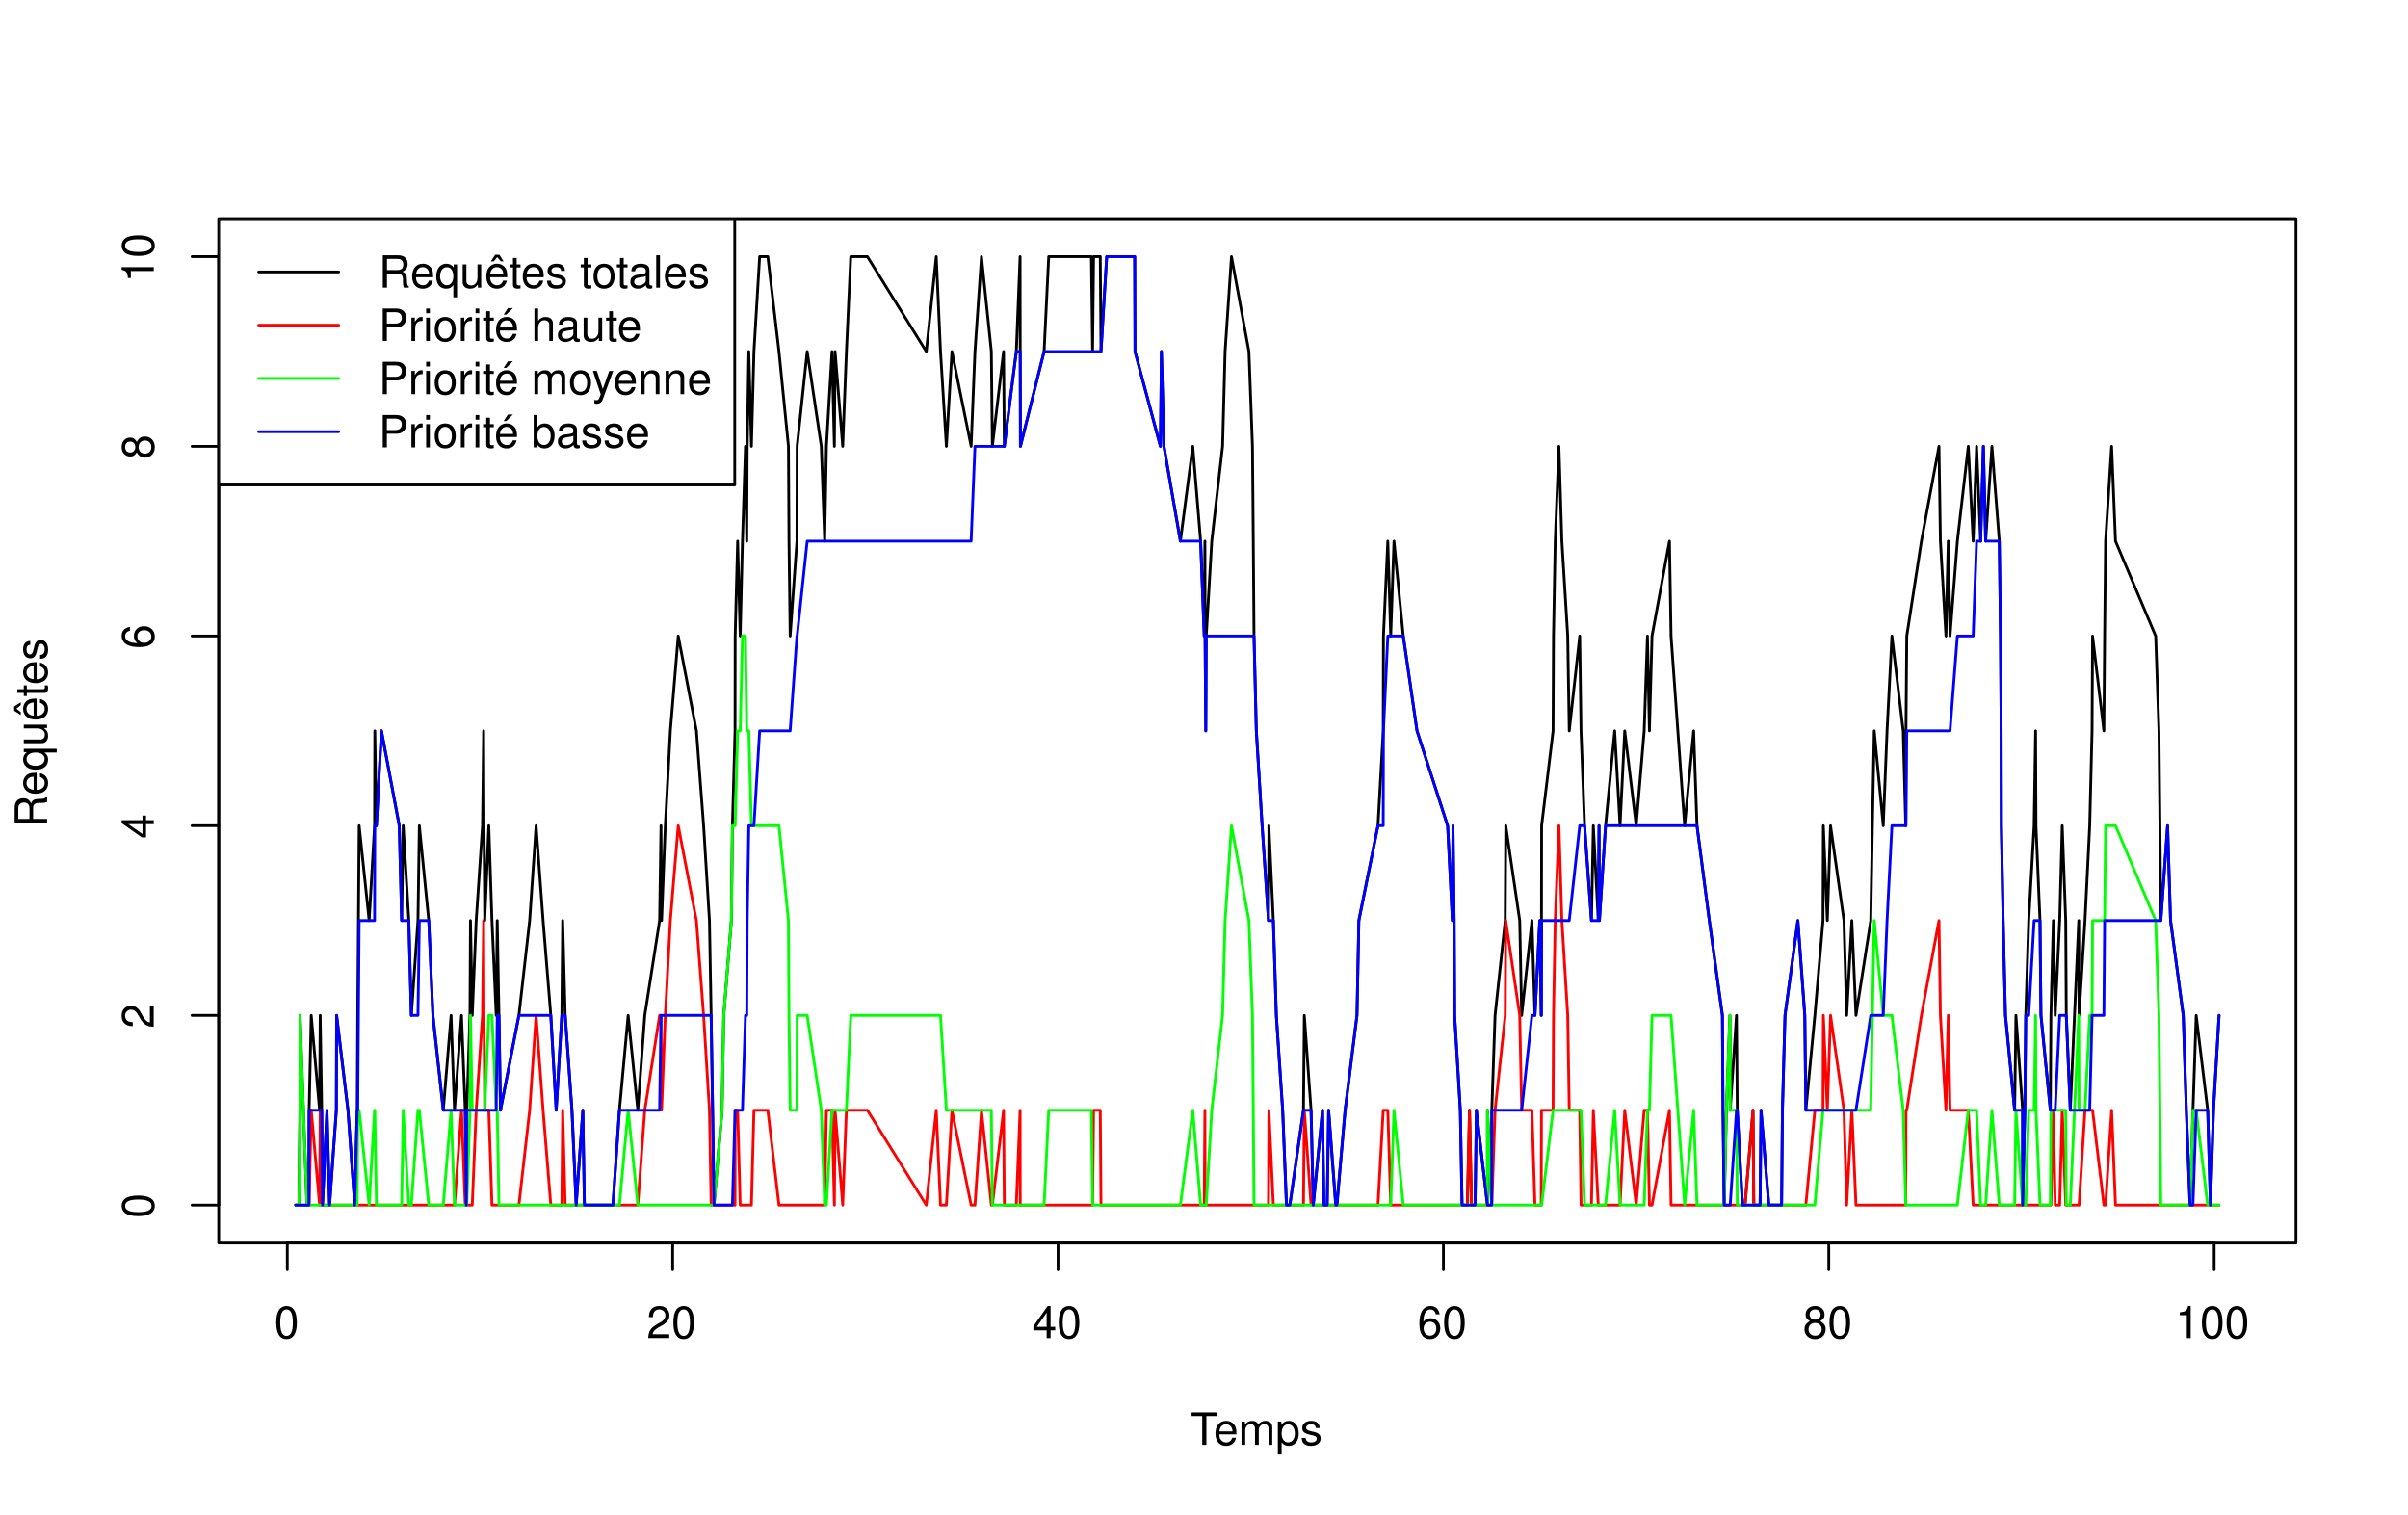 <?xml version="1.0" encoding="UTF-8"?>
<svg xmlns="http://www.w3.org/2000/svg" xmlns:xlink="http://www.w3.org/1999/xlink" width="650pt" height="409pt" viewBox="0 0 650 409" version="1.1">
<defs>
<g>
<symbol overflow="visible" id="glyph0-0">
<path style="stroke:none;" d=""/>
</symbol>
<symbol overflow="visible" id="glyph0-1">
<path style="stroke:none;" d="M 3.297 -8.672 C 2.516 -8.672 1.781 -8.312 1.344 -7.734 C 0.797 -6.953 0.516 -5.812 0.516 -4.203 C 0.516 -1.266 1.469 0.281 3.297 0.281 C 5.094 0.281 6.078 -1.266 6.078 -4.125 C 6.078 -5.812 5.812 -6.938 5.25 -7.734 C 4.812 -8.328 4.109 -8.672 3.297 -8.672 Z M 3.297 -7.734 C 4.438 -7.734 5 -6.578 5 -4.219 C 5 -1.75 4.453 -0.594 3.281 -0.594 C 2.156 -0.594 1.594 -1.797 1.594 -4.188 C 1.594 -6.578 2.156 -7.734 3.297 -7.734 Z M 3.297 -7.734 "/>
</symbol>
<symbol overflow="visible" id="glyph0-2">
<path style="stroke:none;" d="M 6.078 -1.047 L 1.594 -1.047 C 1.703 -1.766 2.094 -2.219 3.125 -2.859 L 4.328 -3.531 C 5.516 -4.188 6.125 -5.078 6.125 -6.141 C 6.125 -6.859 5.844 -7.531 5.344 -8 C 4.844 -8.453 4.219 -8.672 3.406 -8.672 C 2.328 -8.672 1.531 -8.297 1.062 -7.547 C 0.75 -7.094 0.625 -6.547 0.594 -5.672 L 1.656 -5.672 C 1.688 -6.266 1.766 -6.609 1.906 -6.906 C 2.188 -7.422 2.734 -7.75 3.375 -7.75 C 4.328 -7.75 5.047 -7.062 5.047 -6.125 C 5.047 -5.422 4.656 -4.828 3.906 -4.391 L 2.797 -3.75 C 1.016 -2.719 0.5 -1.906 0.406 -0.016 L 6.078 -0.016 Z M 6.078 -1.047 "/>
</symbol>
<symbol overflow="visible" id="glyph0-3">
<path style="stroke:none;" d="M 3.922 -2.094 L 3.922 0 L 4.984 0 L 4.984 -2.094 L 6.234 -2.094 L 6.234 -3.047 L 4.984 -3.047 L 4.984 -8.672 L 4.203 -8.672 L 0.344 -3.219 L 0.344 -2.094 Z M 3.922 -3.047 L 1.266 -3.047 L 3.922 -6.875 Z M 3.922 -3.047 "/>
</symbol>
<symbol overflow="visible" id="glyph0-4">
<path style="stroke:none;" d="M 5.969 -6.422 C 5.766 -7.844 4.859 -8.672 3.562 -8.672 C 2.625 -8.672 1.781 -8.219 1.281 -7.438 C 0.75 -6.594 0.516 -5.531 0.516 -3.953 C 0.516 -2.5 0.719 -1.578 1.234 -0.797 C 1.688 -0.094 2.438 0.281 3.375 0.281 C 4.984 0.281 6.156 -0.938 6.156 -2.625 C 6.156 -4.219 5.078 -5.359 3.547 -5.359 C 2.719 -5.359 2.047 -5.047 1.594 -4.406 C 1.609 -6.547 2.281 -7.734 3.484 -7.734 C 4.234 -7.734 4.75 -7.266 4.922 -6.422 Z M 3.422 -4.422 C 4.438 -4.422 5.078 -3.703 5.078 -2.547 C 5.078 -1.453 4.359 -0.656 3.391 -0.656 C 2.406 -0.656 1.656 -1.484 1.656 -2.594 C 1.656 -3.672 2.375 -4.422 3.422 -4.422 Z M 3.422 -4.422 "/>
</symbol>
<symbol overflow="visible" id="glyph0-5">
<path style="stroke:none;" d="M 4.688 -4.578 C 5.578 -5.109 5.859 -5.547 5.859 -6.359 C 5.859 -7.734 4.812 -8.672 3.297 -8.672 C 1.797 -8.672 0.75 -7.734 0.75 -6.375 C 0.75 -5.547 1.016 -5.125 1.891 -4.578 C 0.922 -4.078 0.438 -3.375 0.438 -2.406 C 0.438 -0.828 1.609 0.281 3.297 0.281 C 4.984 0.281 6.156 -0.828 6.156 -2.406 C 6.156 -3.375 5.672 -4.078 4.688 -4.578 Z M 3.297 -7.734 C 4.203 -7.734 4.781 -7.203 4.781 -6.344 C 4.781 -5.516 4.188 -4.984 3.297 -4.984 C 2.406 -4.984 1.828 -5.516 1.828 -6.359 C 1.828 -7.203 2.406 -7.734 3.297 -7.734 Z M 3.297 -4.094 C 4.359 -4.094 5.078 -3.391 5.078 -2.391 C 5.078 -1.344 4.375 -0.656 3.281 -0.656 C 2.25 -0.656 1.531 -1.375 1.531 -2.375 C 1.531 -3.406 2.234 -4.094 3.297 -4.094 Z M 3.297 -4.094 "/>
</symbol>
<symbol overflow="visible" id="glyph0-6">
<path style="stroke:none;" d="M 3.109 -6.188 L 3.109 0 L 4.156 0 L 4.156 -8.672 L 3.469 -8.672 C 3.094 -7.344 2.859 -7.156 1.219 -6.953 L 1.219 -6.188 Z M 3.109 -6.188 "/>
</symbol>
<symbol overflow="visible" id="glyph0-7">
<path style="stroke:none;" d="M 4.25 -7.766 L 7.109 -7.766 L 7.109 -8.75 L 0.25 -8.75 L 0.25 -7.766 L 3.125 -7.766 L 3.125 0 L 4.25 0 Z M 4.25 -7.766 "/>
</symbol>
<symbol overflow="visible" id="glyph0-8">
<path style="stroke:none;" d="M 6.156 -2.812 C 6.156 -3.766 6.078 -4.344 5.906 -4.812 C 5.5 -5.844 4.531 -6.469 3.359 -6.469 C 1.609 -6.469 0.484 -5.141 0.484 -3.062 C 0.484 -0.984 1.562 0.281 3.344 0.281 C 4.781 0.281 5.766 -0.547 6.031 -1.906 L 5.016 -1.906 C 4.734 -1.078 4.172 -0.641 3.375 -0.641 C 2.734 -0.641 2.203 -0.938 1.859 -1.469 C 1.625 -1.828 1.531 -2.188 1.531 -2.812 Z M 1.547 -3.625 C 1.625 -4.781 2.344 -5.547 3.344 -5.547 C 4.375 -5.547 5.078 -4.75 5.078 -3.625 Z M 1.547 -3.625 "/>
</symbol>
<symbol overflow="visible" id="glyph0-9">
<path style="stroke:none;" d="M 0.844 -6.281 L 0.844 0 L 1.844 0 L 1.844 -3.953 C 1.844 -4.859 2.516 -5.594 3.328 -5.594 C 4.062 -5.594 4.484 -5.141 4.484 -4.328 L 4.484 0 L 5.5 0 L 5.5 -3.953 C 5.5 -4.859 6.156 -5.594 6.969 -5.594 C 7.703 -5.594 8.141 -5.125 8.141 -4.328 L 8.141 0 L 9.141 0 L 9.141 -4.719 C 9.141 -5.844 8.5 -6.469 7.312 -6.469 C 6.484 -6.469 5.969 -6.219 5.391 -5.516 C 5.016 -6.188 4.516 -6.469 3.703 -6.469 C 2.859 -6.469 2.297 -6.156 1.766 -5.406 L 1.766 -6.281 Z M 0.844 -6.281 "/>
</symbol>
<symbol overflow="visible" id="glyph0-10">
<path style="stroke:none;" d="M 0.641 2.609 L 1.656 2.609 L 1.656 -0.656 C 2.188 -0.016 2.766 0.281 3.594 0.281 C 5.219 0.281 6.281 -1.031 6.281 -3.031 C 6.281 -5.141 5.25 -6.469 3.578 -6.469 C 2.719 -6.469 2.047 -6.078 1.578 -5.344 L 1.578 -6.281 L 0.641 -6.281 Z M 3.406 -5.531 C 4.516 -5.531 5.234 -4.562 5.234 -3.062 C 5.234 -1.625 4.5 -0.656 3.406 -0.656 C 2.344 -0.656 1.656 -1.625 1.656 -3.094 C 1.656 -4.578 2.344 -5.531 3.406 -5.531 Z M 3.406 -5.531 "/>
</symbol>
<symbol overflow="visible" id="glyph0-11">
<path style="stroke:none;" d="M 5.25 -4.531 C 5.25 -5.766 4.422 -6.469 2.969 -6.469 C 1.516 -6.469 0.562 -5.719 0.562 -4.547 C 0.562 -3.562 1.062 -3.094 2.562 -2.734 L 3.484 -2.516 C 4.188 -2.344 4.469 -2.094 4.469 -1.641 C 4.469 -1.047 3.875 -0.641 3 -0.641 C 2.453 -0.641 2 -0.797 1.75 -1.062 C 1.594 -1.25 1.531 -1.422 1.469 -1.875 L 0.406 -1.875 C 0.453 -0.422 1.266 0.281 2.922 0.281 C 4.5 0.281 5.516 -0.5 5.516 -1.719 C 5.516 -2.656 4.984 -3.172 3.734 -3.469 L 2.766 -3.703 C 1.953 -3.891 1.609 -4.156 1.609 -4.594 C 1.609 -5.188 2.125 -5.547 2.938 -5.547 C 3.75 -5.547 4.172 -5.203 4.203 -4.531 Z M 5.25 -4.531 "/>
</symbol>
<symbol overflow="visible" id="glyph0-12">
<path style="stroke:none;" d="M 2.234 -3.766 L 5.109 -3.766 C 6.109 -3.766 6.547 -3.281 6.547 -2.203 L 6.547 -1.422 C 6.547 -0.891 6.641 -0.359 6.797 0 L 8.141 0 L 8.141 -0.281 C 7.734 -0.562 7.641 -0.875 7.625 -2.047 C 7.609 -3.484 7.375 -3.906 6.438 -4.312 C 7.422 -4.812 7.812 -5.406 7.812 -6.406 C 7.812 -7.922 6.875 -8.75 5.141 -8.75 L 1.109 -8.75 L 1.109 0 L 2.234 0 Z M 2.234 -4.75 L 2.234 -7.766 L 4.938 -7.766 C 5.562 -7.766 5.922 -7.672 6.188 -7.422 C 6.484 -7.172 6.641 -6.781 6.641 -6.266 C 6.641 -5.219 6.125 -4.75 4.938 -4.75 Z M 2.234 -4.75 "/>
</symbol>
<symbol overflow="visible" id="glyph0-13">
<path style="stroke:none;" d="M 5.938 2.609 L 5.938 -6.281 L 5.047 -6.281 L 5.047 -5.453 C 4.578 -6.109 3.875 -6.469 3.047 -6.469 C 1.391 -6.469 0.312 -5.109 0.312 -3.031 C 0.312 -0.984 1.328 0.281 3 0.281 C 3.875 0.281 4.469 -0.031 4.938 -0.719 L 4.938 2.609 Z M 3.188 -5.531 C 4.266 -5.531 4.938 -4.578 4.938 -3.062 C 4.938 -1.625 4.25 -0.656 3.188 -0.656 C 2.094 -0.656 1.359 -1.625 1.359 -3.094 C 1.359 -4.562 2.094 -5.531 3.188 -5.531 Z M 3.188 -5.531 "/>
</symbol>
<symbol overflow="visible" id="glyph0-14">
<path style="stroke:none;" d="M 5.781 0 L 5.781 -6.281 L 4.781 -6.281 L 4.781 -2.719 C 4.781 -1.438 4.109 -0.594 3.078 -0.594 C 2.281 -0.594 1.781 -1.078 1.781 -1.844 L 1.781 -6.281 L 0.781 -6.281 L 0.781 -1.438 C 0.781 -0.391 1.562 0.281 2.781 0.281 C 3.703 0.281 4.297 -0.047 4.891 -0.875 L 4.891 0 Z M 5.781 0 "/>
</symbol>
<symbol overflow="visible" id="glyph0-15">
<path style="stroke:none;" d="M 6.156 -2.812 C 6.156 -3.766 6.078 -4.344 5.906 -4.812 C 5.5 -5.844 4.531 -6.469 3.359 -6.469 C 1.609 -6.469 0.484 -5.141 0.484 -3.062 C 0.484 -0.984 1.562 0.281 3.344 0.281 C 4.781 0.281 5.766 -0.547 6.031 -1.906 L 5.016 -1.906 C 4.734 -1.078 4.172 -0.641 3.375 -0.641 C 2.734 -0.641 2.203 -0.938 1.859 -1.469 C 1.625 -1.828 1.531 -2.188 1.531 -2.812 Z M 1.547 -3.625 C 1.625 -4.781 2.344 -5.547 3.344 -5.547 C 4.375 -5.547 5.078 -4.75 5.078 -3.625 Z M 2.875 -8.891 L 1.719 -7.094 L 2.484 -7.094 L 3.438 -8.25 L 4.406 -7.094 L 5.156 -7.094 L 4.016 -8.891 Z M 2.875 -8.891 "/>
</symbol>
<symbol overflow="visible" id="glyph0-16">
<path style="stroke:none;" d="M 3.047 -6.281 L 2.016 -6.281 L 2.016 -8.016 L 1.016 -8.016 L 1.016 -6.281 L 0.172 -6.281 L 0.172 -5.469 L 1.016 -5.469 L 1.016 -0.719 C 1.016 -0.078 1.453 0.281 2.234 0.281 C 2.5 0.281 2.719 0.25 3.047 0.188 L 3.047 -0.641 C 2.906 -0.609 2.766 -0.594 2.562 -0.594 C 2.141 -0.594 2.016 -0.719 2.016 -1.156 L 2.016 -5.469 L 3.047 -5.469 Z M 3.047 -6.281 "/>
</symbol>
<symbol overflow="visible" id="glyph0-17">
<path style="stroke:none;" d=""/>
</symbol>
<symbol overflow="visible" id="glyph0-18">
<path style="stroke:none;" d="M 3.266 -6.469 C 1.484 -6.469 0.438 -5.203 0.438 -3.094 C 0.438 -0.969 1.484 0.281 3.281 0.281 C 5.047 0.281 6.125 -0.984 6.125 -3.047 C 6.125 -5.234 5.094 -6.469 3.266 -6.469 Z M 3.281 -5.547 C 4.406 -5.547 5.078 -4.625 5.078 -3.062 C 5.078 -1.578 4.375 -0.641 3.281 -0.641 C 2.156 -0.641 1.469 -1.578 1.469 -3.094 C 1.469 -4.625 2.156 -5.547 3.281 -5.547 Z M 3.281 -5.547 "/>
</symbol>
<symbol overflow="visible" id="glyph0-19">
<path style="stroke:none;" d="M 6.422 -0.594 C 6.312 -0.562 6.266 -0.562 6.203 -0.562 C 5.859 -0.562 5.656 -0.75 5.656 -1.062 L 5.656 -4.75 C 5.656 -5.875 4.844 -6.469 3.297 -6.469 C 2.375 -6.469 1.641 -6.203 1.219 -5.734 C 0.922 -5.406 0.797 -5.047 0.781 -4.422 L 1.781 -4.422 C 1.875 -5.203 2.328 -5.547 3.266 -5.547 C 4.172 -5.547 4.672 -5.203 4.672 -4.609 L 4.672 -4.344 C 4.656 -3.906 4.438 -3.75 3.625 -3.641 C 2.203 -3.469 1.984 -3.422 1.609 -3.266 C 0.875 -2.953 0.5 -2.406 0.5 -1.578 C 0.5 -0.438 1.297 0.281 2.562 0.281 C 3.359 0.281 4 0 4.703 -0.641 C 4.781 0 5.094 0.281 5.734 0.281 C 5.953 0.281 6.078 0.25 6.422 0.172 Z M 4.672 -1.984 C 4.672 -1.641 4.578 -1.438 4.266 -1.156 C 3.859 -0.797 3.375 -0.594 2.781 -0.594 C 2 -0.594 1.547 -0.969 1.547 -1.609 C 1.547 -2.266 1.984 -2.609 3.062 -2.766 C 4.125 -2.906 4.328 -2.953 4.672 -3.109 Z M 4.672 -1.984 "/>
</symbol>
<symbol overflow="visible" id="glyph0-20">
<path style="stroke:none;" d="M 1.828 -8.75 L 0.812 -8.75 L 0.812 0 L 1.828 0 Z M 1.828 -8.75 "/>
</symbol>
<symbol overflow="visible" id="glyph0-21">
<path style="stroke:none;" d="M 2.203 -3.703 L 4.953 -3.703 C 5.641 -3.703 6.188 -3.906 6.641 -4.328 C 7.172 -4.812 7.406 -5.375 7.406 -6.188 C 7.406 -7.828 6.438 -8.75 4.703 -8.75 L 1.094 -8.75 L 1.094 0 L 2.203 0 Z M 2.203 -4.688 L 2.203 -7.766 L 4.531 -7.766 C 5.609 -7.766 6.234 -7.188 6.234 -6.234 C 6.234 -5.266 5.609 -4.688 4.531 -4.688 Z M 2.203 -4.688 "/>
</symbol>
<symbol overflow="visible" id="glyph0-22">
<path style="stroke:none;" d="M 0.828 -6.281 L 0.828 0 L 1.844 0 L 1.844 -3.266 C 1.844 -4.781 2.469 -5.453 3.859 -5.406 L 3.859 -6.438 C 3.688 -6.453 3.594 -6.469 3.469 -6.469 C 2.812 -6.469 2.328 -6.078 1.75 -5.141 L 1.75 -6.281 Z M 0.828 -6.281 "/>
</symbol>
<symbol overflow="visible" id="glyph0-23">
<path style="stroke:none;" d="M 1.797 -6.281 L 0.797 -6.281 L 0.797 0 L 1.797 0 Z M 1.797 -8.75 L 0.797 -8.75 L 0.797 -7.484 L 1.797 -7.484 Z M 1.797 -8.75 "/>
</symbol>
<symbol overflow="visible" id="glyph0-24">
<path style="stroke:none;" d="M 6.156 -2.812 C 6.156 -3.766 6.078 -4.344 5.906 -4.812 C 5.5 -5.844 4.531 -6.469 3.359 -6.469 C 1.609 -6.469 0.484 -5.141 0.484 -3.062 C 0.484 -0.984 1.562 0.281 3.344 0.281 C 4.781 0.281 5.766 -0.547 6.031 -1.906 L 5.016 -1.906 C 4.734 -1.078 4.172 -0.641 3.375 -0.641 C 2.734 -0.641 2.203 -0.938 1.859 -1.469 C 1.625 -1.828 1.531 -2.188 1.531 -2.812 Z M 1.547 -3.625 C 1.625 -4.781 2.344 -5.547 3.344 -5.547 C 4.375 -5.547 5.078 -4.75 5.078 -3.625 Z M 3.703 -8.875 L 2.547 -7.109 L 3.266 -7.109 L 5.047 -8.875 Z M 3.703 -8.875 "/>
</symbol>
<symbol overflow="visible" id="glyph0-25">
<path style="stroke:none;" d="M 0.844 -8.75 L 0.844 0 L 1.844 0 L 1.844 -3.469 C 1.844 -4.75 2.516 -5.594 3.547 -5.594 C 3.875 -5.594 4.188 -5.5 4.422 -5.312 C 4.719 -5.094 4.844 -4.797 4.844 -4.359 L 4.844 0 L 5.828 0 L 5.828 -4.75 C 5.828 -5.812 5.078 -6.469 3.859 -6.469 C 2.969 -6.469 2.422 -6.188 1.844 -5.422 L 1.844 -8.75 Z M 0.844 -8.75 "/>
</symbol>
<symbol overflow="visible" id="glyph0-26">
<path style="stroke:none;" d="M 4.656 -6.281 L 2.922 -1.391 L 1.312 -6.281 L 0.234 -6.281 L 2.359 0.031 L 1.984 1.016 C 1.812 1.469 1.594 1.625 1.172 1.625 C 1.016 1.625 0.859 1.609 0.641 1.562 L 0.641 2.453 C 0.859 2.562 1.062 2.609 1.312 2.609 C 1.641 2.609 1.984 2.516 2.25 2.312 C 2.562 2.094 2.75 1.828 2.938 1.312 L 5.734 -6.281 Z M 4.656 -6.281 "/>
</symbol>
<symbol overflow="visible" id="glyph0-27">
<path style="stroke:none;" d="M 0.844 -6.281 L 0.844 0 L 1.844 0 L 1.844 -3.469 C 1.844 -4.75 2.516 -5.594 3.547 -5.594 C 4.344 -5.594 4.844 -5.109 4.844 -4.359 L 4.844 0 L 5.844 0 L 5.844 -4.75 C 5.844 -5.797 5.062 -6.469 3.859 -6.469 C 2.922 -6.469 2.312 -6.109 1.766 -5.234 L 1.766 -6.281 Z M 0.844 -6.281 "/>
</symbol>
<symbol overflow="visible" id="glyph0-28">
<path style="stroke:none;" d="M 0.641 -8.75 L 0.641 0 L 1.547 0 L 1.547 -0.797 C 2.031 -0.078 2.656 0.281 3.547 0.281 C 5.203 0.281 6.281 -1.078 6.281 -3.172 C 6.281 -5.203 5.25 -6.469 3.594 -6.469 C 2.719 -6.469 2.109 -6.141 1.641 -5.438 L 1.641 -8.75 Z M 3.391 -5.531 C 4.516 -5.531 5.234 -4.562 5.234 -3.062 C 5.234 -1.625 4.484 -0.656 3.391 -0.656 C 2.328 -0.656 1.641 -1.625 1.641 -3.094 C 1.641 -4.578 2.328 -5.531 3.391 -5.531 Z M 3.391 -5.531 "/>
</symbol>
<symbol overflow="visible" id="glyph1-0">
<path style="stroke:none;" d=""/>
</symbol>
<symbol overflow="visible" id="glyph1-1">
<path style="stroke:none;" d="M -8.672 -3.297 C -8.672 -2.516 -8.312 -1.781 -7.734 -1.344 C -6.953 -0.797 -5.812 -0.516 -4.203 -0.516 C -1.266 -0.516 0.281 -1.469 0.281 -3.297 C 0.281 -5.094 -1.266 -6.078 -4.125 -6.078 C -5.812 -6.078 -6.938 -5.812 -7.734 -5.25 C -8.328 -4.812 -8.672 -4.109 -8.672 -3.297 Z M -7.734 -3.297 C -7.734 -4.438 -6.578 -5 -4.219 -5 C -1.75 -5 -0.594 -4.453 -0.594 -3.281 C -0.594 -2.156 -1.797 -1.594 -4.188 -1.594 C -6.578 -1.594 -7.734 -2.156 -7.734 -3.297 Z M -7.734 -3.297 "/>
</symbol>
<symbol overflow="visible" id="glyph1-2">
<path style="stroke:none;" d="M -1.047 -6.078 L -1.047 -1.594 C -1.766 -1.703 -2.219 -2.094 -2.859 -3.125 L -3.531 -4.328 C -4.188 -5.516 -5.078 -6.125 -6.141 -6.125 C -6.859 -6.125 -7.531 -5.844 -8 -5.344 C -8.453 -4.844 -8.672 -4.219 -8.672 -3.406 C -8.672 -2.328 -8.297 -1.531 -7.547 -1.062 C -7.094 -0.75 -6.547 -0.625 -5.672 -0.594 L -5.672 -1.656 C -6.266 -1.688 -6.609 -1.766 -6.906 -1.906 C -7.422 -2.188 -7.75 -2.734 -7.75 -3.375 C -7.75 -4.328 -7.062 -5.047 -6.125 -5.047 C -5.422 -5.047 -4.828 -4.656 -4.391 -3.906 L -3.75 -2.797 C -2.719 -1.016 -1.906 -0.5 -0.016 -0.406 L -0.016 -6.078 Z M -1.047 -6.078 "/>
</symbol>
<symbol overflow="visible" id="glyph1-3">
<path style="stroke:none;" d="M -2.094 -3.922 L 0 -3.922 L 0 -4.984 L -2.094 -4.984 L -2.094 -6.234 L -3.047 -6.234 L -3.047 -4.984 L -8.672 -4.984 L -8.672 -4.203 L -3.219 -0.344 L -2.094 -0.344 Z M -3.047 -3.922 L -3.047 -1.266 L -6.875 -3.922 Z M -3.047 -3.922 "/>
</symbol>
<symbol overflow="visible" id="glyph1-4">
<path style="stroke:none;" d="M -6.422 -5.969 C -7.844 -5.766 -8.672 -4.859 -8.672 -3.562 C -8.672 -2.625 -8.219 -1.781 -7.438 -1.281 C -6.594 -0.75 -5.531 -0.516 -3.953 -0.516 C -2.5 -0.516 -1.578 -0.719 -0.797 -1.234 C -0.094 -1.688 0.281 -2.438 0.281 -3.375 C 0.281 -4.984 -0.938 -6.156 -2.625 -6.156 C -4.219 -6.156 -5.359 -5.078 -5.359 -3.547 C -5.359 -2.719 -5.047 -2.047 -4.406 -1.594 C -6.547 -1.609 -7.734 -2.281 -7.734 -3.484 C -7.734 -4.234 -7.266 -4.75 -6.422 -4.922 Z M -4.422 -3.422 C -4.422 -4.438 -3.703 -5.078 -2.547 -5.078 C -1.453 -5.078 -0.656 -4.359 -0.656 -3.391 C -0.656 -2.406 -1.484 -1.656 -2.594 -1.656 C -3.672 -1.656 -4.422 -2.375 -4.422 -3.422 Z M -4.422 -3.422 "/>
</symbol>
<symbol overflow="visible" id="glyph1-5">
<path style="stroke:none;" d="M -4.578 -4.688 C -5.109 -5.578 -5.547 -5.859 -6.359 -5.859 C -7.734 -5.859 -8.672 -4.812 -8.672 -3.297 C -8.672 -1.797 -7.734 -0.75 -6.375 -0.75 C -5.547 -0.75 -5.125 -1.016 -4.578 -1.891 C -4.078 -0.922 -3.375 -0.438 -2.406 -0.438 C -0.828 -0.438 0.281 -1.609 0.281 -3.297 C 0.281 -4.984 -0.828 -6.156 -2.406 -6.156 C -3.375 -6.156 -4.078 -5.672 -4.578 -4.688 Z M -7.734 -3.297 C -7.734 -4.203 -7.203 -4.781 -6.344 -4.781 C -5.516 -4.781 -4.984 -4.188 -4.984 -3.297 C -4.984 -2.406 -5.516 -1.828 -6.359 -1.828 C -7.203 -1.828 -7.734 -2.406 -7.734 -3.297 Z M -4.094 -3.297 C -4.094 -4.359 -3.391 -5.078 -2.391 -5.078 C -1.344 -5.078 -0.656 -4.375 -0.656 -3.281 C -0.656 -2.25 -1.375 -1.531 -2.375 -1.531 C -3.406 -1.531 -4.094 -2.234 -4.094 -3.297 Z M -4.094 -3.297 "/>
</symbol>
<symbol overflow="visible" id="glyph1-6">
<path style="stroke:none;" d="M -6.188 -3.109 L 0 -3.109 L 0 -4.156 L -8.672 -4.156 L -8.672 -3.469 C -7.344 -3.094 -7.156 -2.859 -6.953 -1.219 L -6.188 -1.219 Z M -6.188 -3.109 "/>
</symbol>
<symbol overflow="visible" id="glyph1-7">
<path style="stroke:none;" d="M -3.766 -2.234 L -3.766 -5.109 C -3.766 -6.109 -3.281 -6.547 -2.203 -6.547 L -1.422 -6.547 C -0.891 -6.547 -0.359 -6.641 0 -6.797 L 0 -8.141 L -0.281 -8.141 C -0.562 -7.734 -0.875 -7.641 -2.047 -7.625 C -3.484 -7.609 -3.906 -7.375 -4.312 -6.438 C -4.812 -7.422 -5.406 -7.812 -6.406 -7.812 C -7.922 -7.812 -8.75 -6.875 -8.75 -5.141 L -8.75 -1.109 L 0 -1.109 L 0 -2.234 Z M -4.75 -2.234 L -7.766 -2.234 L -7.766 -4.938 C -7.766 -5.562 -7.672 -5.922 -7.422 -6.188 C -7.172 -6.484 -6.781 -6.641 -6.266 -6.641 C -5.219 -6.641 -4.75 -6.125 -4.75 -4.938 Z M -4.75 -2.234 "/>
</symbol>
<symbol overflow="visible" id="glyph1-8">
<path style="stroke:none;" d="M -2.812 -6.156 C -3.766 -6.156 -4.344 -6.078 -4.812 -5.906 C -5.844 -5.5 -6.469 -4.531 -6.469 -3.359 C -6.469 -1.609 -5.141 -0.484 -3.062 -0.484 C -0.984 -0.484 0.281 -1.562 0.281 -3.344 C 0.281 -4.781 -0.547 -5.766 -1.906 -6.031 L -1.906 -5.016 C -1.078 -4.734 -0.641 -4.172 -0.641 -3.375 C -0.641 -2.734 -0.938 -2.203 -1.469 -1.859 C -1.828 -1.625 -2.188 -1.531 -2.812 -1.531 Z M -3.625 -1.547 C -4.781 -1.625 -5.547 -2.344 -5.547 -3.344 C -5.547 -4.375 -4.75 -5.078 -3.625 -5.078 Z M -3.625 -1.547 "/>
</symbol>
<symbol overflow="visible" id="glyph1-9">
<path style="stroke:none;" d="M 2.609 -5.938 L -6.281 -5.938 L -6.281 -5.047 L -5.453 -5.047 C -6.109 -4.578 -6.469 -3.875 -6.469 -3.047 C -6.469 -1.391 -5.109 -0.312 -3.031 -0.312 C -0.984 -0.312 0.281 -1.328 0.281 -3 C 0.281 -3.875 -0.031 -4.469 -0.719 -4.938 L 2.609 -4.938 Z M -5.531 -3.188 C -5.531 -4.266 -4.578 -4.938 -3.062 -4.938 C -1.625 -4.938 -0.656 -4.25 -0.656 -3.188 C -0.656 -2.094 -1.625 -1.359 -3.094 -1.359 C -4.562 -1.359 -5.531 -2.094 -5.531 -3.188 Z M -5.531 -3.188 "/>
</symbol>
<symbol overflow="visible" id="glyph1-10">
<path style="stroke:none;" d="M 0 -5.781 L -6.281 -5.781 L -6.281 -4.781 L -2.719 -4.781 C -1.438 -4.781 -0.594 -4.109 -0.594 -3.078 C -0.594 -2.281 -1.078 -1.781 -1.844 -1.781 L -6.281 -1.781 L -6.281 -0.781 L -1.438 -0.781 C -0.391 -0.781 0.281 -1.562 0.281 -2.781 C 0.281 -3.703 -0.047 -4.297 -0.875 -4.891 L 0 -4.891 Z M 0 -5.781 "/>
</symbol>
<symbol overflow="visible" id="glyph1-11">
<path style="stroke:none;" d="M -2.812 -6.156 C -3.766 -6.156 -4.344 -6.078 -4.812 -5.906 C -5.844 -5.5 -6.469 -4.531 -6.469 -3.359 C -6.469 -1.609 -5.141 -0.484 -3.062 -0.484 C -0.984 -0.484 0.281 -1.562 0.281 -3.344 C 0.281 -4.781 -0.547 -5.766 -1.906 -6.031 L -1.906 -5.016 C -1.078 -4.734 -0.641 -4.172 -0.641 -3.375 C -0.641 -2.734 -0.938 -2.203 -1.469 -1.859 C -1.828 -1.625 -2.188 -1.531 -2.812 -1.531 Z M -3.625 -1.547 C -4.781 -1.625 -5.547 -2.344 -5.547 -3.344 C -5.547 -4.375 -4.75 -5.078 -3.625 -5.078 Z M -8.891 -2.875 L -7.094 -1.719 L -7.094 -2.484 L -8.25 -3.438 L -7.094 -4.406 L -7.094 -5.156 L -8.891 -4.016 Z M -8.891 -2.875 "/>
</symbol>
<symbol overflow="visible" id="glyph1-12">
<path style="stroke:none;" d="M -6.281 -3.047 L -6.281 -2.016 L -8.016 -2.016 L -8.016 -1.016 L -6.281 -1.016 L -6.281 -0.172 L -5.469 -0.172 L -5.469 -1.016 L -0.719 -1.016 C -0.078 -1.016 0.281 -1.453 0.281 -2.234 C 0.281 -2.5 0.25 -2.719 0.188 -3.047 L -0.641 -3.047 C -0.609 -2.906 -0.594 -2.766 -0.594 -2.562 C -0.594 -2.141 -0.719 -2.016 -1.156 -2.016 L -5.469 -2.016 L -5.469 -3.047 Z M -6.281 -3.047 "/>
</symbol>
<symbol overflow="visible" id="glyph1-13">
<path style="stroke:none;" d="M -4.531 -5.25 C -5.766 -5.25 -6.469 -4.422 -6.469 -2.969 C -6.469 -1.516 -5.719 -0.562 -4.547 -0.562 C -3.562 -0.562 -3.094 -1.062 -2.734 -2.562 L -2.516 -3.484 C -2.344 -4.188 -2.094 -4.469 -1.641 -4.469 C -1.047 -4.469 -0.641 -3.875 -0.641 -3 C -0.641 -2.453 -0.797 -2 -1.062 -1.75 C -1.25 -1.594 -1.422 -1.531 -1.875 -1.469 L -1.875 -0.406 C -0.422 -0.453 0.281 -1.266 0.281 -2.922 C 0.281 -4.5 -0.5 -5.516 -1.719 -5.516 C -2.656 -5.516 -3.172 -4.984 -3.469 -3.734 L -3.703 -2.766 C -3.891 -1.953 -4.156 -1.609 -4.594 -1.609 C -5.188 -1.609 -5.547 -2.125 -5.547 -2.938 C -5.547 -3.75 -5.203 -4.172 -4.531 -4.203 Z M -4.531 -5.25 "/>
</symbol>
</g>
<clipPath id="clip1">
  <path d="M 59.039 59.039 L 199 59.039 L 199 131 L 59.039 131 Z M 59.039 59.039 "/>
</clipPath>
<clipPath id="clip2">
  <path d="M 59.039 59.039 L 199 59.039 L 199 132 L 59.039 132 Z M 59.039 59.039 "/>
</clipPath>
</defs>
<g id="surface718">
<rect x="0" y="0" width="650" height="409" style="fill:rgb(100%,100%,100%);fill-opacity:1;stroke:none;"/>
<path style="fill:none;stroke-width:0.75;stroke-linecap:round;stroke-linejoin:round;stroke:rgb(0%,0%,0%);stroke-opacity:1;stroke-miterlimit:10;" d="M 79.809 325.32 L 80.695 325.32 L 80.973 299.715 L 80.98 274.109 L 81.898 299.715 L 82.859 325.32 L 83.375 325.32 L 83.445 299.715 L 84.008 274.109 L 86.266 299.715 L 86.434 274.109 L 86.848 299.715 L 87.051 325.32 L 88.262 299.715 L 88.965 325.32 L 90.793 299.715 L 90.867 274.109 L 93.926 299.715 L 95.758 325.32 L 96.418 299.715 L 96.559 274.109 L 96.75 248.508 L 96.949 222.902 L 99.645 248.508 L 101.105 222.902 L 101.172 197.301 L 101.605 222.902 L 102.969 197.301 L 107.773 222.902 L 108.418 248.508 L 108.836 222.902 L 110.352 248.508 L 111.031 274.109 L 112.82 248.508 L 113.195 222.902 L 115.73 248.508 L 116.859 274.109 L 119.656 299.715 L 121.762 274.109 L 122.68 299.715 L 124.574 274.109 L 125.586 299.715 L 125.887 325.32 L 126.012 299.715 L 126.863 274.109 L 126.996 248.508 L 127.48 274.109 L 128.539 248.508 L 130.246 222.902 L 130.547 197.301 L 130.656 222.902 L 130.84 248.508 L 131.945 222.902 L 132.797 248.508 L 133.945 274.109 L 134.219 248.508 L 134.691 274.109 L 135.094 299.715 L 140.07 274.109 L 142.973 248.508 L 144.711 222.902 L 146.598 248.508 L 148.68 274.109 L 150.133 299.715 L 151.652 274.109 L 151.883 248.508 L 152.566 274.109 L 154.391 299.715 L 155.527 325.32 L 157.328 299.715 L 157.742 325.32 L 165.449 325.32 L 167.207 299.715 L 169.559 274.109 L 172.168 299.715 L 174.051 274.109 L 178.047 248.508 L 178.418 222.902 L 178.586 248.508 L 179.586 222.902 L 180.953 197.301 L 183.078 171.695 L 187.988 197.301 L 189.93 222.902 L 191.504 248.508 L 191.961 274.109 L 192.359 299.715 L 192.734 325.32 L 194.906 299.715 L 195.363 274.109 L 197.418 248.508 L 197.707 222.902 L 198.414 197.301 L 198.445 171.695 L 199.113 146.094 L 199.805 171.695 L 200.414 146.094 L 201.227 120.488 L 201.578 146.094 L 201.699 120.488 L 202.129 94.887 L 202.836 120.488 L 203.516 94.887 L 205.055 69.281 L 207.258 69.281 L 210.27 94.887 L 212.824 120.488 L 212.973 146.094 L 213.289 171.695 L 215.117 146.094 L 215.176 120.488 L 217.887 94.887 L 221.695 120.488 L 222.609 146.094 L 223.082 120.488 L 224.582 94.887 L 225.227 120.488 L 225.414 94.887 L 227.477 120.488 L 228.473 94.887 L 229.648 69.281 L 234.133 69.281 L 250.039 94.887 L 252.727 69.281 L 253.875 94.887 L 255.461 120.488 L 256.957 94.887 L 262.141 120.488 L 263.176 94.887 L 264.93 69.281 L 267.598 94.887 L 267.871 120.488 L 270.898 94.887 L 271.098 120.488 L 274.336 94.887 L 275.355 69.281 L 275.391 94.887 L 275.445 120.488 L 281.836 94.887 L 283.082 69.281 L 294.598 69.281 L 294.926 94.887 L 295.195 69.281 L 297 69.281 L 297.191 94.887 L 298.734 69.281 L 306.289 69.281 L 306.371 94.887 L 313.234 120.488 L 313.504 94.887 L 314.191 120.488 L 318.629 146.094 L 321.965 120.488 L 324.09 146.094 L 325.059 171.695 L 325.246 146.094 L 325.293 171.695 L 325.48 197.301 L 325.602 171.695 L 327.094 146.094 L 330.012 120.488 L 330.695 94.887 L 332.418 69.281 L 337.129 94.887 L 338.082 120.488 L 338.305 146.094 L 338.504 171.695 L 339.125 197.301 L 340.691 222.902 L 342.406 248.508 L 342.512 222.902 L 343.723 248.508 L 344.527 274.109 L 346.238 299.715 L 347.262 325.32 L 348.168 325.32 L 351.848 299.715 L 352.078 274.109 L 353.898 299.715 L 354.496 325.32 L 356.988 299.715 L 357.363 325.32 L 358.246 325.32 L 358.641 299.715 L 360.559 325.32 L 360.871 325.32 L 363.09 299.715 L 366.297 274.109 L 366.801 248.508 L 371.965 222.902 L 373.379 197.301 L 373.438 171.695 L 374.617 146.094 L 375.402 171.695 L 376.285 146.094 L 378.793 171.695 L 382.496 197.301 L 390.762 222.902 L 392.051 248.508 L 392.207 222.902 L 392.52 248.508 L 392.652 274.109 L 394.188 299.715 L 394.66 325.32 L 396.086 325.32 L 396.672 299.715 L 397.203 325.32 L 398.176 325.32 L 398.52 299.715 L 401.512 325.32 L 401.516 299.715 L 402.645 325.32 L 402.684 299.715 L 403.566 274.109 L 406.309 248.508 L 406.457 222.902 L 410.223 248.508 L 410.746 274.109 L 413.52 248.508 L 414.332 274.109 L 415.629 248.508 L 416.02 274.109 L 416.094 248.508 L 416.129 222.902 L 419.227 197.301 L 419.34 171.695 L 419.801 146.094 L 420.809 120.488 L 421.602 146.094 L 423.176 171.695 L 423.594 197.301 L 426.414 171.695 L 426.766 197.301 L 427.727 222.902 L 429.582 248.508 L 430.09 222.902 L 431.426 248.508 L 431.633 222.902 L 431.742 248.508 L 433.391 222.902 L 435.859 197.301 L 437.301 222.902 L 438.566 197.301 L 441.668 222.902 L 443.82 197.301 L 444.699 171.695 L 445.234 197.301 L 445.934 171.695 L 450.641 146.094 L 451.07 171.695 L 452.902 197.301 L 454.742 222.902 L 457.172 197.301 L 458.074 222.902 L 461.406 248.508 L 464.934 274.109 L 465.098 299.715 L 465.414 325.32 L 466.012 299.715 L 466.961 274.109 L 467.035 299.715 L 468.734 274.109 L 468.945 299.715 L 470.355 325.32 L 471.039 325.32 L 473.188 299.715 L 473.41 325.32 L 475.102 325.32 L 475.355 299.715 L 477.465 325.32 L 480.91 325.32 L 481.137 299.715 L 481.832 274.109 L 485.305 248.508 L 487.176 274.109 L 487.457 299.715 L 489.891 274.109 L 492.094 248.508 L 492.184 222.902 L 493.258 248.508 L 494.121 222.902 L 497.746 248.508 L 498.48 274.109 L 499.871 248.508 L 500.992 274.109 L 504.977 248.508 L 505.43 222.902 L 505.922 197.301 L 508.352 222.902 L 509.379 197.301 L 510.691 171.695 L 513.738 197.301 L 514.426 222.902 L 514.488 197.301 L 514.703 171.695 L 518.648 146.094 L 523.395 120.488 L 523.781 146.094 L 525.277 171.695 L 525.898 146.094 L 526.375 171.695 L 528.359 146.094 L 531.309 120.488 L 532.625 146.094 L 533.551 120.488 L 534.633 146.094 L 535.383 120.488 L 535.992 146.094 L 537.684 120.488 L 539.676 146.094 L 540.004 171.695 L 540.176 197.301 L 540.234 222.902 L 540.715 248.508 L 541.34 274.109 L 543.82 299.715 L 544.168 274.109 L 545.977 299.715 L 545.98 325.32 L 546.57 299.715 L 546.812 274.109 L 547.621 248.508 L 549.074 222.902 L 549.473 197.301 L 549.578 222.902 L 550.664 248.508 L 550.922 274.109 L 553.453 299.715 L 553.602 274.109 L 554.266 248.508 L 554.766 274.109 L 555.977 248.508 L 556.66 222.902 L 557.605 248.508 L 557.758 274.109 L 558.84 299.715 L 559.977 274.109 L 561.125 248.508 L 561.203 274.109 L 562.809 248.508 L 564.078 222.902 L 564.715 197.301 L 564.852 171.695 L 567.906 197.301 L 568.109 171.695 L 568.363 146.094 L 569.996 120.488 L 571.047 146.094 L 581.887 171.695 L 582.773 197.301 L 583.039 222.902 L 583.277 248.508 L 585.102 222.902 L 585.902 248.508 L 589.332 274.109 L 590.16 299.715 L 591.164 325.32 L 591.949 299.715 L 592.82 274.109 L 595.926 299.715 L 596.664 325.32 L 597.488 299.715 L 598.992 274.109 "/>
<path style="fill:none;stroke-width:0.75;stroke-linecap:round;stroke-linejoin:round;stroke:rgb(0%,0%,0%);stroke-opacity:1;stroke-miterlimit:10;" d="M 77.551 335.559 L 597.68 335.559 "/>
<path style="fill:none;stroke-width:0.75;stroke-linecap:round;stroke-linejoin:round;stroke:rgb(0%,0%,0%);stroke-opacity:1;stroke-miterlimit:10;" d="M 77.551 335.559 L 77.551 342.762 "/>
<path style="fill:none;stroke-width:0.75;stroke-linecap:round;stroke-linejoin:round;stroke:rgb(0%,0%,0%);stroke-opacity:1;stroke-miterlimit:10;" d="M 181.574 335.559 L 181.574 342.762 "/>
<path style="fill:none;stroke-width:0.75;stroke-linecap:round;stroke-linejoin:round;stroke:rgb(0%,0%,0%);stroke-opacity:1;stroke-miterlimit:10;" d="M 285.602 335.559 L 285.602 342.762 "/>
<path style="fill:none;stroke-width:0.75;stroke-linecap:round;stroke-linejoin:round;stroke:rgb(0%,0%,0%);stroke-opacity:1;stroke-miterlimit:10;" d="M 389.629 335.559 L 389.629 342.762 "/>
<path style="fill:none;stroke-width:0.75;stroke-linecap:round;stroke-linejoin:round;stroke:rgb(0%,0%,0%);stroke-opacity:1;stroke-miterlimit:10;" d="M 493.652 335.559 L 493.652 342.762 "/>
<path style="fill:none;stroke-width:0.75;stroke-linecap:round;stroke-linejoin:round;stroke:rgb(0%,0%,0%);stroke-opacity:1;stroke-miterlimit:10;" d="M 597.68 335.559 L 597.68 342.762 "/>
<g style="fill:rgb(0%,0%,0%);fill-opacity:1;">
  <use xlink:href="#glyph0-1" x="74.051" y="361.229"/>
</g>
<g style="fill:rgb(0%,0%,0%);fill-opacity:1;">
  <use xlink:href="#glyph0-2" x="174.574" y="361.229"/>
  <use xlink:href="#glyph0-1" x="181.246" y="361.229"/>
</g>
<g style="fill:rgb(0%,0%,0%);fill-opacity:1;">
  <use xlink:href="#glyph0-3" x="278.602" y="361.229"/>
  <use xlink:href="#glyph0-1" x="285.273" y="361.229"/>
</g>
<g style="fill:rgb(0%,0%,0%);fill-opacity:1;">
  <use xlink:href="#glyph0-4" x="382.629" y="361.229"/>
  <use xlink:href="#glyph0-1" x="389.301" y="361.229"/>
</g>
<g style="fill:rgb(0%,0%,0%);fill-opacity:1;">
  <use xlink:href="#glyph0-5" x="486.652" y="361.229"/>
  <use xlink:href="#glyph0-1" x="493.324" y="361.229"/>
</g>
<g style="fill:rgb(0%,0%,0%);fill-opacity:1;">
  <use xlink:href="#glyph0-6" x="587.18" y="361.229"/>
  <use xlink:href="#glyph0-1" x="593.852" y="361.229"/>
  <use xlink:href="#glyph0-1" x="600.523" y="361.229"/>
</g>
<path style="fill:none;stroke-width:0.75;stroke-linecap:round;stroke-linejoin:round;stroke:rgb(0%,0%,0%);stroke-opacity:1;stroke-miterlimit:10;" d="M 59.039 325.32 L 59.039 69.281 "/>
<path style="fill:none;stroke-width:0.75;stroke-linecap:round;stroke-linejoin:round;stroke:rgb(0%,0%,0%);stroke-opacity:1;stroke-miterlimit:10;" d="M 59.039 325.32 L 51.84 325.32 "/>
<path style="fill:none;stroke-width:0.75;stroke-linecap:round;stroke-linejoin:round;stroke:rgb(0%,0%,0%);stroke-opacity:1;stroke-miterlimit:10;" d="M 59.039 274.109 L 51.84 274.109 "/>
<path style="fill:none;stroke-width:0.75;stroke-linecap:round;stroke-linejoin:round;stroke:rgb(0%,0%,0%);stroke-opacity:1;stroke-miterlimit:10;" d="M 59.039 222.902 L 51.84 222.902 "/>
<path style="fill:none;stroke-width:0.75;stroke-linecap:round;stroke-linejoin:round;stroke:rgb(0%,0%,0%);stroke-opacity:1;stroke-miterlimit:10;" d="M 59.039 171.695 L 51.84 171.695 "/>
<path style="fill:none;stroke-width:0.75;stroke-linecap:round;stroke-linejoin:round;stroke:rgb(0%,0%,0%);stroke-opacity:1;stroke-miterlimit:10;" d="M 59.039 120.488 L 51.84 120.488 "/>
<path style="fill:none;stroke-width:0.75;stroke-linecap:round;stroke-linejoin:round;stroke:rgb(0%,0%,0%);stroke-opacity:1;stroke-miterlimit:10;" d="M 59.039 69.281 L 51.84 69.281 "/>
<g style="fill:rgb(0%,0%,0%);fill-opacity:1;">
  <use xlink:href="#glyph1-1" x="41.51" y="328.82"/>
</g>
<g style="fill:rgb(0%,0%,0%);fill-opacity:1;">
  <use xlink:href="#glyph1-2" x="41.51" y="277.609"/>
</g>
<g style="fill:rgb(0%,0%,0%);fill-opacity:1;">
  <use xlink:href="#glyph1-3" x="41.51" y="226.402"/>
</g>
<g style="fill:rgb(0%,0%,0%);fill-opacity:1;">
  <use xlink:href="#glyph1-4" x="41.51" y="175.195"/>
</g>
<g style="fill:rgb(0%,0%,0%);fill-opacity:1;">
  <use xlink:href="#glyph1-5" x="41.51" y="123.988"/>
</g>
<g style="fill:rgb(0%,0%,0%);fill-opacity:1;">
  <use xlink:href="#glyph1-6" x="41.51" y="76.281"/>
  <use xlink:href="#glyph1-1" x="41.51" y="69.609"/>
</g>
<path style="fill:none;stroke-width:0.75;stroke-linecap:round;stroke-linejoin:round;stroke:rgb(0%,0%,0%);stroke-opacity:1;stroke-miterlimit:10;" d="M 59.039 335.559 L 619.762 335.559 L 619.762 59.039 L 59.039 59.039 L 59.039 335.559 "/>
<g style="fill:rgb(0%,0%,0%);fill-opacity:1;">
  <use xlink:href="#glyph0-7" x="321.398" y="390.029"/>
  <use xlink:href="#glyph0-8" x="327.614" y="390.029"/>
  <use xlink:href="#glyph0-9" x="334.286" y="390.029"/>
  <use xlink:href="#glyph0-10" x="344.294" y="390.029"/>
  <use xlink:href="#glyph0-11" x="350.966" y="390.029"/>
</g>
<g style="fill:rgb(0%,0%,0%);fill-opacity:1;">
  <use xlink:href="#glyph1-7" x="12.709" y="223.301"/>
  <use xlink:href="#glyph1-8" x="12.709" y="214.757"/>
  <use xlink:href="#glyph1-9" x="12.709" y="208.085"/>
  <use xlink:href="#glyph1-10" x="12.709" y="201.413"/>
  <use xlink:href="#glyph1-11" x="12.709" y="194.741"/>
  <use xlink:href="#glyph1-12" x="12.709" y="188.069"/>
  <use xlink:href="#glyph1-8" x="12.709" y="184.901"/>
  <use xlink:href="#glyph1-13" x="12.709" y="178.277"/>
</g>
<path style="fill:none;stroke-width:0.75;stroke-linecap:round;stroke-linejoin:round;stroke:rgb(100%,0%,0%);stroke-opacity:1;stroke-miterlimit:10;" d="M 79.809 325.32 L 83.445 325.32 L 84.008 299.715 L 86.266 325.32 L 86.434 299.715 L 86.848 325.32 L 122.68 325.32 L 124.574 299.715 L 125.586 325.32 L 127.48 325.32 L 128.539 299.715 L 130.246 274.109 L 130.547 248.508 L 130.656 274.109 L 130.84 299.715 L 131.945 299.715 L 132.797 325.32 L 140.07 325.32 L 142.973 299.715 L 144.711 274.109 L 146.598 299.715 L 148.68 325.32 L 151.652 325.32 L 151.883 299.715 L 152.566 325.32 L 172.168 325.32 L 174.051 299.715 L 178.047 274.109 L 178.418 274.109 L 178.586 299.715 L 179.586 274.109 L 180.953 248.508 L 183.078 222.902 L 187.988 248.508 L 189.93 274.109 L 191.504 299.715 L 191.961 325.32 L 198.414 325.32 L 198.445 299.715 L 199.113 299.715 L 199.805 325.32 L 202.836 325.32 L 203.516 299.715 L 207.258 299.715 L 210.27 325.32 L 222.609 325.32 L 223.082 299.715 L 224.582 299.715 L 225.227 325.32 L 225.414 299.715 L 227.477 325.32 L 228.473 299.715 L 234.133 299.715 L 250.039 325.32 L 252.727 299.715 L 253.875 325.32 L 255.461 325.32 L 256.957 299.715 L 262.141 325.32 L 263.176 325.32 L 264.93 299.715 L 267.598 325.32 L 267.871 325.32 L 270.898 299.715 L 271.098 325.32 L 274.336 325.32 L 275.355 299.715 L 275.391 325.32 L 294.926 325.32 L 295.195 299.715 L 297 299.715 L 297.191 325.32 L 325.059 325.32 L 325.246 299.715 L 325.293 325.32 L 342.406 325.32 L 342.512 299.715 L 343.723 325.32 L 351.848 325.32 L 352.078 299.715 L 353.898 325.32 L 371.965 325.32 L 373.379 299.715 L 374.617 299.715 L 375.402 325.32 L 396.086 325.32 L 396.672 299.715 L 397.203 325.32 L 402.684 325.32 L 403.566 299.715 L 406.309 274.109 L 406.457 248.508 L 410.223 274.109 L 410.746 299.715 L 413.52 299.715 L 414.332 325.32 L 416.02 325.32 L 416.094 299.715 L 419.227 299.715 L 419.34 274.109 L 419.801 248.508 L 420.809 222.902 L 421.602 248.508 L 423.176 274.109 L 423.594 299.715 L 426.414 299.715 L 426.766 325.32 L 429.582 325.32 L 430.09 299.715 L 431.426 325.32 L 437.301 325.32 L 438.566 299.715 L 441.668 325.32 L 443.82 299.715 L 444.699 299.715 L 445.234 325.32 L 445.934 325.32 L 450.641 299.715 L 451.07 325.32 L 471.039 325.32 L 473.188 299.715 L 473.41 325.32 L 487.457 325.32 L 489.891 299.715 L 492.094 299.715 L 492.184 274.109 L 493.258 299.715 L 494.121 274.109 L 497.746 299.715 L 498.48 325.32 L 499.871 299.715 L 500.992 325.32 L 514.426 325.32 L 514.488 299.715 L 514.703 299.715 L 518.648 274.109 L 523.395 248.508 L 523.781 274.109 L 525.277 299.715 L 525.898 274.109 L 526.375 299.715 L 531.309 299.715 L 532.625 325.32 L 553.602 325.32 L 554.266 299.715 L 554.766 325.32 L 555.977 325.32 L 556.66 299.715 L 557.605 325.32 L 561.203 325.32 L 562.809 299.715 L 564.852 299.715 L 567.906 325.32 L 568.363 325.32 L 569.996 299.715 L 571.047 325.32 L 598.992 325.32 "/>
<path style="fill:none;stroke-width:0.75;stroke-linecap:round;stroke-linejoin:round;stroke:rgb(0%,100%,0%);stroke-opacity:1;stroke-miterlimit:10;" d="M 79.809 325.32 L 80.695 325.32 L 80.973 299.715 L 80.98 274.109 L 81.898 299.715 L 82.859 325.32 L 96.418 325.32 L 96.559 299.715 L 96.949 299.715 L 99.645 325.32 L 101.105 299.715 L 101.172 299.715 L 101.605 325.32 L 108.418 325.32 L 108.836 299.715 L 110.352 325.32 L 111.031 325.32 L 112.82 299.715 L 113.195 299.715 L 115.73 325.32 L 119.656 325.32 L 121.762 299.715 L 122.68 325.32 L 126.012 325.32 L 126.863 299.715 L 126.996 274.109 L 127.48 299.715 L 130.84 299.715 L 131.945 274.109 L 132.797 274.109 L 133.945 299.715 L 134.219 299.715 L 134.691 325.32 L 167.207 325.32 L 169.559 299.715 L 172.168 325.32 L 192.734 325.32 L 194.906 299.715 L 195.363 274.109 L 197.418 248.508 L 197.707 222.902 L 198.445 222.902 L 199.113 197.301 L 199.805 197.301 L 200.414 171.695 L 201.227 171.695 L 201.578 197.301 L 202.129 197.301 L 202.836 222.902 L 210.27 222.902 L 212.824 248.508 L 212.973 274.109 L 213.289 299.715 L 215.117 299.715 L 215.176 274.109 L 217.887 274.109 L 221.695 299.715 L 222.609 325.32 L 223.082 325.32 L 224.582 299.715 L 228.473 299.715 L 229.648 274.109 L 253.875 274.109 L 255.461 299.715 L 267.598 299.715 L 267.871 325.32 L 281.836 325.32 L 283.082 299.715 L 294.598 299.715 L 294.926 325.32 L 318.629 325.32 L 321.965 299.715 L 324.09 325.32 L 325.602 325.32 L 327.094 299.715 L 330.012 274.109 L 330.695 248.508 L 332.418 222.902 L 337.129 248.508 L 338.082 274.109 L 338.305 299.715 L 338.504 325.32 L 375.402 325.32 L 376.285 299.715 L 378.793 325.32 L 401.512 325.32 L 401.516 299.715 L 402.645 325.32 L 416.129 325.32 L 419.227 299.715 L 426.766 299.715 L 427.727 325.32 L 433.391 325.32 L 435.859 299.715 L 437.301 325.32 L 443.82 325.32 L 444.699 299.715 L 445.234 299.715 L 445.934 274.109 L 451.07 274.109 L 452.902 299.715 L 454.742 325.32 L 457.172 299.715 L 458.074 325.32 L 465.414 325.32 L 466.012 299.715 L 466.961 274.109 L 467.035 299.715 L 468.734 299.715 L 468.945 325.32 L 489.891 325.32 L 492.094 299.715 L 504.977 299.715 L 505.43 274.109 L 505.922 248.508 L 508.352 274.109 L 510.691 274.109 L 513.738 299.715 L 514.426 325.32 L 528.359 325.32 L 531.309 299.715 L 533.551 299.715 L 534.633 325.32 L 535.992 325.32 L 537.684 299.715 L 539.676 325.32 L 543.82 325.32 L 544.168 299.715 L 545.977 325.32 L 546.812 325.32 L 547.621 299.715 L 549.074 299.715 L 549.473 274.109 L 549.578 299.715 L 550.664 325.32 L 553.453 325.32 L 553.602 299.715 L 557.605 299.715 L 557.758 325.32 L 558.84 325.32 L 559.977 299.715 L 561.125 274.109 L 561.203 299.715 L 562.809 299.715 L 564.078 274.109 L 564.715 274.109 L 564.852 248.508 L 568.109 248.508 L 568.363 222.902 L 571.047 222.902 L 581.887 248.508 L 582.773 274.109 L 583.039 299.715 L 583.277 325.32 L 591.164 325.32 L 591.949 299.715 L 592.82 299.715 L 595.926 325.32 L 598.992 325.32 "/>
<path style="fill:none;stroke-width:0.75;stroke-linecap:round;stroke-linejoin:round;stroke:rgb(0%,0%,100%);stroke-opacity:1;stroke-miterlimit:10;" d="M 79.809 325.32 L 83.375 325.32 L 83.445 299.715 L 86.848 299.715 L 87.051 325.32 L 88.262 299.715 L 88.965 325.32 L 90.793 299.715 L 90.867 274.109 L 93.926 299.715 L 95.758 325.32 L 96.418 299.715 L 96.559 299.715 L 96.75 274.109 L 96.949 248.508 L 101.105 248.508 L 101.172 222.902 L 101.605 222.902 L 102.969 197.301 L 107.773 222.902 L 108.418 248.508 L 110.352 248.508 L 111.031 274.109 L 112.82 274.109 L 113.195 248.508 L 115.73 248.508 L 116.859 274.109 L 119.656 299.715 L 125.586 299.715 L 125.887 325.32 L 126.012 299.715 L 133.945 299.715 L 134.219 274.109 L 134.691 274.109 L 135.094 299.715 L 140.07 274.109 L 148.68 274.109 L 150.133 299.715 L 151.652 274.109 L 152.566 274.109 L 154.391 299.715 L 155.527 325.32 L 157.328 299.715 L 157.742 325.32 L 165.449 325.32 L 167.207 299.715 L 178.047 299.715 L 178.418 274.109 L 191.961 274.109 L 192.359 299.715 L 192.734 325.32 L 197.707 325.32 L 198.414 299.715 L 200.414 299.715 L 201.227 274.109 L 201.578 274.109 L 201.699 248.508 L 202.129 222.902 L 203.516 222.902 L 205.055 197.301 L 213.289 197.301 L 215.117 171.695 L 215.176 171.695 L 217.887 146.094 L 262.141 146.094 L 263.176 120.488 L 271.098 120.488 L 274.336 94.887 L 275.391 94.887 L 275.445 120.488 L 281.836 94.887 L 297.191 94.887 L 298.734 69.281 L 306.289 69.281 L 306.371 94.887 L 313.234 120.488 L 313.504 94.887 L 314.191 120.488 L 318.629 146.094 L 324.09 146.094 L 325.059 171.695 L 325.293 171.695 L 325.48 197.301 L 325.602 171.695 L 338.504 171.695 L 339.125 197.301 L 340.691 222.902 L 342.406 248.508 L 343.723 248.508 L 344.527 274.109 L 346.238 299.715 L 347.262 325.32 L 348.168 325.32 L 351.848 299.715 L 353.898 299.715 L 354.496 325.32 L 356.988 299.715 L 357.363 325.32 L 358.246 325.32 L 358.641 299.715 L 360.559 325.32 L 360.871 325.32 L 363.09 299.715 L 366.297 274.109 L 366.801 248.508 L 371.965 222.902 L 373.379 222.902 L 373.438 197.301 L 374.617 171.695 L 378.793 171.695 L 382.496 197.301 L 390.762 222.902 L 392.051 248.508 L 392.207 222.902 L 392.52 248.508 L 392.652 274.109 L 394.188 299.715 L 394.66 325.32 L 398.176 325.32 L 398.52 299.715 L 401.512 325.32 L 402.645 325.32 L 402.684 299.715 L 410.746 299.715 L 413.52 274.109 L 414.332 274.109 L 415.629 248.508 L 416.02 274.109 L 416.094 274.109 L 416.129 248.508 L 423.594 248.508 L 426.414 222.902 L 427.727 222.902 L 429.582 248.508 L 431.426 248.508 L 431.633 222.902 L 431.742 248.508 L 433.391 222.902 L 458.074 222.902 L 461.406 248.508 L 464.934 274.109 L 465.098 299.715 L 465.414 325.32 L 467.035 325.32 L 468.734 299.715 L 468.945 299.715 L 470.355 325.32 L 475.102 325.32 L 475.355 299.715 L 477.465 325.32 L 480.91 325.32 L 481.137 299.715 L 481.832 274.109 L 485.305 248.508 L 487.176 274.109 L 487.457 299.715 L 500.992 299.715 L 504.977 274.109 L 508.352 274.109 L 509.379 248.508 L 510.691 222.902 L 514.488 222.902 L 514.703 197.301 L 526.375 197.301 L 528.359 171.695 L 532.625 171.695 L 533.551 146.094 L 534.633 146.094 L 535.383 120.488 L 535.992 146.094 L 539.676 146.094 L 540.004 171.695 L 540.176 197.301 L 540.234 222.902 L 540.715 248.508 L 541.34 274.109 L 543.82 299.715 L 545.977 299.715 L 545.98 325.32 L 546.57 299.715 L 546.812 274.109 L 547.621 274.109 L 549.074 248.508 L 550.664 248.508 L 550.922 274.109 L 553.453 299.715 L 554.766 299.715 L 555.977 274.109 L 557.758 274.109 L 558.84 299.715 L 564.078 299.715 L 564.715 274.109 L 567.906 274.109 L 568.109 248.508 L 583.277 248.508 L 585.102 222.902 L 585.902 248.508 L 589.332 274.109 L 590.16 299.715 L 591.164 325.32 L 591.949 325.32 L 592.82 299.715 L 595.926 299.715 L 596.664 325.32 L 597.488 299.715 L 598.992 274.109 "/>
<g clip-path="url(#clip1)" clip-rule="nonzero">
<path style=" stroke:none;fill-rule:nonzero;fill:rgb(100%,100%,100%);fill-opacity:1;" d="M 59.039 59.039 L 198.328 59.039 L 198.328 130.91 L 59.039 130.91 Z M 59.039 59.039 "/>
</g>
<g clip-path="url(#clip2)" clip-rule="nonzero">
<path style="fill:none;stroke-width:0.75;stroke-linecap:round;stroke-linejoin:round;stroke:rgb(0%,0%,0%);stroke-opacity:1;stroke-miterlimit:10;" d="M 59.039 59.039 L 198.328 59.039 L 198.328 130.91 L 59.039 130.91 Z M 59.039 59.039 "/>
</g>
<path style="fill:none;stroke-width:0.75;stroke-linecap:round;stroke-linejoin:round;stroke:rgb(0%,0%,0%);stroke-opacity:1;stroke-miterlimit:10;" d="M 69.836 73.414 L 91.426 73.414 "/>
<path style="fill:none;stroke-width:0.75;stroke-linecap:round;stroke-linejoin:round;stroke:rgb(100%,0%,0%);stroke-opacity:1;stroke-miterlimit:10;" d="M 69.836 87.789 L 91.426 87.789 "/>
<path style="fill:none;stroke-width:0.75;stroke-linecap:round;stroke-linejoin:round;stroke:rgb(0%,100%,0%);stroke-opacity:1;stroke-miterlimit:10;" d="M 69.836 102.16 L 91.426 102.16 "/>
<path style="fill:none;stroke-width:0.75;stroke-linecap:round;stroke-linejoin:round;stroke:rgb(0%,0%,100%);stroke-opacity:1;stroke-miterlimit:10;" d="M 69.836 116.535 L 91.426 116.535 "/>
<g style="fill:rgb(0%,0%,0%);fill-opacity:1;">
  <use xlink:href="#glyph0-12" x="102.223" y="77.662"/>
  <use xlink:href="#glyph0-8" x="110.767" y="77.662"/>
  <use xlink:href="#glyph0-13" x="117.438" y="77.662"/>
  <use xlink:href="#glyph0-14" x="124.11" y="77.662"/>
  <use xlink:href="#glyph0-15" x="130.782" y="77.662"/>
  <use xlink:href="#glyph0-16" x="137.454" y="77.662"/>
  <use xlink:href="#glyph0-8" x="140.622" y="77.662"/>
  <use xlink:href="#glyph0-11" x="147.246" y="77.662"/>
  <use xlink:href="#glyph0-17" x="153.246" y="77.662"/>
  <use xlink:href="#glyph0-16" x="156.582" y="77.662"/>
  <use xlink:href="#glyph0-18" x="159.774" y="77.662"/>
  <use xlink:href="#glyph0-16" x="166.338" y="77.662"/>
  <use xlink:href="#glyph0-19" x="169.649" y="77.662"/>
  <use xlink:href="#glyph0-20" x="176.321" y="77.662"/>
  <use xlink:href="#glyph0-8" x="178.985" y="77.662"/>
  <use xlink:href="#glyph0-11" x="185.609" y="77.662"/>
</g>
<g style="fill:rgb(0%,0%,0%);fill-opacity:1;">
  <use xlink:href="#glyph0-21" x="102.223" y="92.037"/>
  <use xlink:href="#glyph0-22" x="110.227" y="92.037"/>
  <use xlink:href="#glyph0-23" x="114.234" y="92.037"/>
  <use xlink:href="#glyph0-18" x="116.898" y="92.037"/>
  <use xlink:href="#glyph0-22" x="123.57" y="92.037"/>
  <use xlink:href="#glyph0-23" x="127.578" y="92.037"/>
  <use xlink:href="#glyph0-16" x="130.242" y="92.037"/>
  <use xlink:href="#glyph0-24" x="133.41" y="92.037"/>
  <use xlink:href="#glyph0-17" x="140.082" y="92.037"/>
  <use xlink:href="#glyph0-25" x="143.418" y="92.037"/>
  <use xlink:href="#glyph0-19" x="150.09" y="92.037"/>
  <use xlink:href="#glyph0-14" x="156.762" y="92.037"/>
  <use xlink:href="#glyph0-16" x="163.434" y="92.037"/>
  <use xlink:href="#glyph0-8" x="166.602" y="92.037"/>
</g>
<g style="fill:rgb(0%,0%,0%);fill-opacity:1;">
  <use xlink:href="#glyph0-21" x="102.223" y="106.408"/>
  <use xlink:href="#glyph0-22" x="110.227" y="106.408"/>
  <use xlink:href="#glyph0-23" x="114.234" y="106.408"/>
  <use xlink:href="#glyph0-18" x="116.898" y="106.408"/>
  <use xlink:href="#glyph0-22" x="123.57" y="106.408"/>
  <use xlink:href="#glyph0-23" x="127.578" y="106.408"/>
  <use xlink:href="#glyph0-16" x="130.242" y="106.408"/>
  <use xlink:href="#glyph0-24" x="133.41" y="106.408"/>
  <use xlink:href="#glyph0-17" x="140.082" y="106.408"/>
  <use xlink:href="#glyph0-9" x="143.418" y="106.408"/>
  <use xlink:href="#glyph0-18" x="153.414" y="106.408"/>
  <use xlink:href="#glyph0-26" x="159.798" y="106.408"/>
  <use xlink:href="#glyph0-8" x="165.498" y="106.408"/>
  <use xlink:href="#glyph0-27" x="172.17" y="106.408"/>
  <use xlink:href="#glyph0-27" x="178.842" y="106.408"/>
  <use xlink:href="#glyph0-8" x="185.514" y="106.408"/>
</g>
<g style="fill:rgb(0%,0%,0%);fill-opacity:1;">
  <use xlink:href="#glyph0-21" x="102.223" y="120.783"/>
  <use xlink:href="#glyph0-22" x="110.227" y="120.783"/>
  <use xlink:href="#glyph0-23" x="114.234" y="120.783"/>
  <use xlink:href="#glyph0-18" x="116.898" y="120.783"/>
  <use xlink:href="#glyph0-22" x="123.57" y="120.783"/>
  <use xlink:href="#glyph0-23" x="127.578" y="120.783"/>
  <use xlink:href="#glyph0-16" x="130.242" y="120.783"/>
  <use xlink:href="#glyph0-24" x="133.41" y="120.783"/>
  <use xlink:href="#glyph0-17" x="140.082" y="120.783"/>
  <use xlink:href="#glyph0-28" x="143.418" y="120.783"/>
  <use xlink:href="#glyph0-19" x="150.09" y="120.783"/>
  <use xlink:href="#glyph0-11" x="156.762" y="120.783"/>
  <use xlink:href="#glyph0-11" x="162.786" y="120.783"/>
  <use xlink:href="#glyph0-8" x="168.786" y="120.783"/>
</g>
</g>
</svg>
